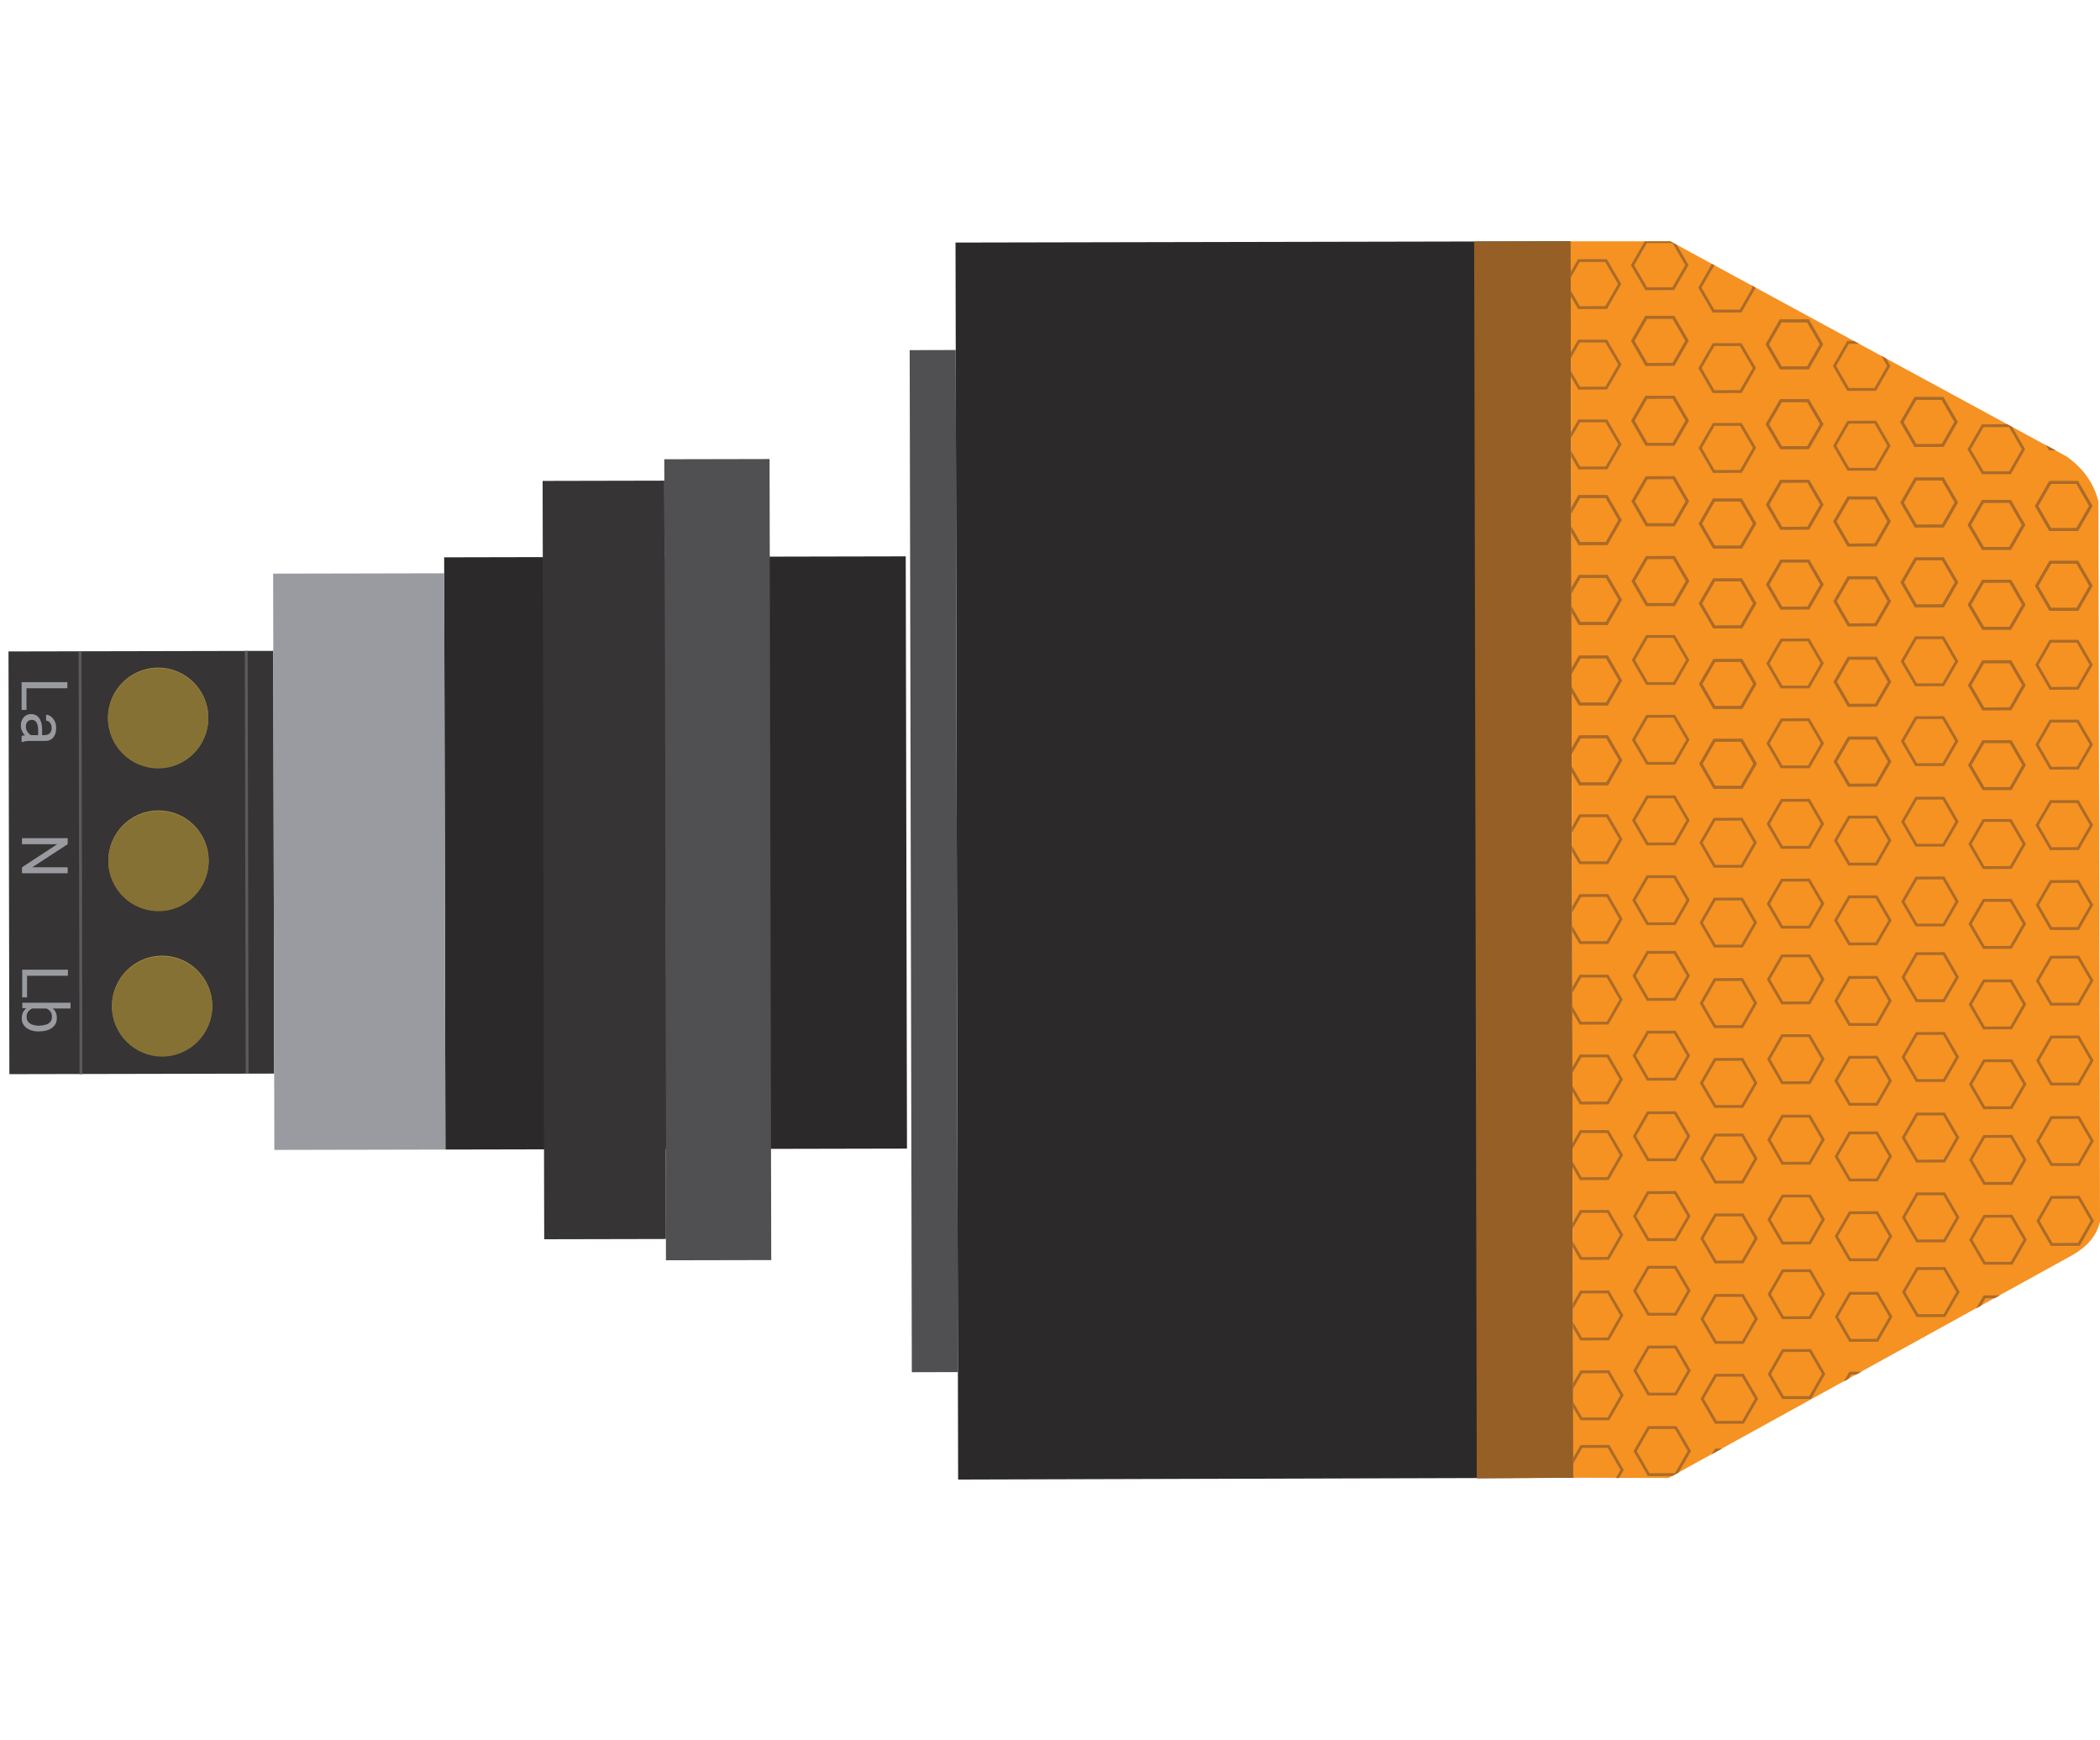 <?xml version="1.0" encoding="UTF-8"?>
<svg id="Layer_2" data-name="Layer 2" xmlns="http://www.w3.org/2000/svg" width="185.49" height="153.66" xmlns:xlink="http://www.w3.org/1999/xlink" viewBox="0 0 185.49 153.66">
  <defs>
    <clipPath id="clippath">
      <path d="M138.73,21.31l.23,109.2,8.42.03,35.6-19.64c1.25-.69,2.2-1.62,2.51-3l-.14-63.63c-.37-1.44-1.18-2.79-2.81-3.96l-35-19h-8.81Z" style="fill: none; stroke-width: 0px;"/>
    </clipPath>
  </defs>
  <g id="Layer_1-2" data-name="Layer 1">
    <g>
      <rect x=".79" y="57.5" width="23.39" height="37.33" transform="translate(-.16 .03) rotate(-.12)" style="fill: #363435; stroke-width: 0px;"/>
      <polyline points="138.72 21.31 84.4 21.42 84.63 130.66 138.95 130.5" style="fill: #2b2929; stroke-width: 0px;"/>
      <polyline points="84.42 30.91 80.35 30.92 80.54 121.18 84.61 121.17" style="fill: #505052; stroke-width: 0px;"/>
      <polygon points="130.44 130.56 130.21 21.33 138.73 21.31 138.96 130.5 130.44 130.56" style="fill: #955f25; stroke-width: 0px;"/>
      <g style="clip-path: url(#clippath);">
        <path d="M138.72,21.31l8.81-.02,35,19c1.63,1.18,2.45,2.52,2.82,3.96l.14,63.62c-.32,1.38-1.26,2.31-2.51,3.01l-35.6,19.64-8.43-.02-.23-109.2Z" style="fill: #f59222; stroke-width: 0px;"/>
        <polygon points="147.81 28.02 145.41 28.02 144.22 30.1 145.42 32.18 147.82 32.17 149.01 30.09 147.81 28.02" style="fill: none; stroke: #ab6b29; stroke-miterlimit: 10; stroke-width: .25px;"/>
        <polygon points="147.82 35.07 145.42 35.08 144.23 37.15 145.43 39.23 147.83 39.23 149.03 37.14 147.82 35.07" style="fill: none; stroke: #ab6b29; stroke-miterlimit: 10; stroke-width: .25px;"/>
        <polygon points="147.84 42.18 145.44 42.19 144.25 44.26 145.45 46.34 147.85 46.34 149.04 44.26 147.84 42.18" style="fill: none; stroke: #ab6b29; stroke-miterlimit: 10; stroke-width: .25px;"/>
        <polygon points="147.85 49.23 145.46 49.24 144.26 51.32 145.46 53.39 147.86 53.39 149.06 51.3 147.85 49.23" style="fill: none; stroke: #ab6b29; stroke-miterlimit: 10; stroke-width: .25px;"/>
        <polygon points="147.81 28.02 145.41 28.02 144.22 30.1 145.42 32.18 147.82 32.17 149.01 30.09 147.81 28.02" style="fill: none; stroke: #ab6b29; stroke-miterlimit: 10; stroke-width: .25px;"/>
        <polygon points="147.82 35.07 145.42 35.08 144.23 37.15 145.43 39.23 147.83 39.23 149.03 37.14 147.82 35.07" style="fill: none; stroke: #ab6b29; stroke-miterlimit: 10; stroke-width: .25px;"/>
        <polygon points="147.84 42.18 145.44 42.19 144.25 44.26 145.45 46.34 147.85 46.34 149.04 44.26 147.84 42.18" style="fill: none; stroke: #ab6b29; stroke-miterlimit: 10; stroke-width: .25px;"/>
        <polygon points="147.85 49.23 145.46 49.24 144.26 51.32 145.46 53.39 147.86 53.39 149.06 51.3 147.85 49.23" style="fill: none; stroke: #ab6b29; stroke-miterlimit: 10; stroke-width: .25px;"/>
        <polygon points="147.87 56.21 145.47 56.21 144.28 58.29 145.48 60.36 147.88 60.36 149.07 58.28 147.87 56.21" style="fill: none; stroke: #ab6b29; stroke-miterlimit: 10; stroke-width: .25px;"/>
        <polygon points="147.88 63.25 145.48 63.26 144.29 65.34 145.5 67.41 147.89 67.41 149.09 65.33 147.88 63.25" style="fill: none; stroke: #ab6b29; stroke-miterlimit: 10; stroke-width: .25px;"/>
        <polygon points="147.9 70.37 145.5 70.37 144.3 72.45 145.51 74.53 147.91 74.52 149.1 72.44 147.9 70.37" style="fill: none; stroke: #ab6b29; stroke-miterlimit: 10; stroke-width: .25px;"/>
        <polygon points="147.91 77.42 145.52 77.42 144.32 79.5 145.52 81.58 147.92 81.57 149.11 79.49 147.91 77.42" style="fill: none; stroke: #ab6b29; stroke-miterlimit: 10; stroke-width: .25px;"/>
        <polygon points="147.93 84.1 145.53 84.1 144.34 86.18 145.54 88.26 147.93 88.25 149.13 86.17 147.93 84.1" style="fill: none; stroke: #ab6b29; stroke-miterlimit: 10; stroke-width: .25px;"/>
        <polygon points="147.94 91.15 145.55 91.15 144.35 93.23 145.55 95.31 147.95 95.3 149.14 93.22 147.94 91.15" style="fill: none; stroke: #ab6b29; stroke-miterlimit: 10; stroke-width: .25px;"/>
        <polygon points="147.96 98.26 145.56 98.27 144.37 100.34 145.57 102.42 147.97 102.42 149.16 100.33 147.96 98.26" style="fill: none; stroke: #ab6b29; stroke-miterlimit: 10; stroke-width: .25px;"/>
        <polygon points="147.97 105.31 145.57 105.32 144.38 107.4 145.58 109.47 147.98 109.47 149.18 107.39 147.97 105.31" style="fill: none; stroke: #ab6b29; stroke-miterlimit: 10; stroke-width: .25px;"/>
        <polygon points="147.98 111.91 145.59 111.91 144.39 113.99 145.6 116.06 148 116.06 149.19 113.98 147.98 111.91" style="fill: none; stroke: #ab6b29; stroke-miterlimit: 10; stroke-width: .25px;"/>
        <polygon points="148 118.95 145.6 118.96 144.41 121.04 145.61 123.11 148.01 123.11 149.2 121.03 148 118.95" style="fill: none; stroke: #ab6b29; stroke-miterlimit: 10; stroke-width: .25px;"/>
        <polygon points="148.02 126.07 145.62 126.07 144.43 128.15 145.63 130.23 148.02 130.22 149.22 128.14 148.02 126.07" style="fill: none; stroke: #ab6b29; stroke-miterlimit: 10; stroke-width: .25px;"/>
        <polygon points="148.03 133.12 145.63 133.12 144.44 135.2 145.64 137.28 148.04 137.27 149.23 135.19 148.03 133.12" style="fill: none; stroke: #ab6b29; stroke-miterlimit: 10; stroke-width: .25px;"/>
        <polygon points="147.75 .13 145.35 .13 144.16 2.21 145.36 4.29 147.76 4.28 148.95 2.2 147.75 .13" style="fill: none; stroke: #ab6b29; stroke-miterlimit: 10; stroke-width: .25px;"/>
        <polygon points="147.76 7.18 145.37 7.18 144.17 9.26 145.37 11.34 147.77 11.33 148.97 9.25 147.76 7.18" style="fill: none; stroke: #ab6b29; stroke-miterlimit: 10; stroke-width: .25px;"/>
        <polygon points="147.78 14.29 145.38 14.29 144.19 16.37 145.39 18.45 147.79 18.44 148.98 16.36 147.78 14.29" style="fill: none; stroke: #ab6b29; stroke-miterlimit: 10; stroke-width: .25px;"/>
        <polygon points="147.8 21.34 145.4 21.34 144.2 23.42 145.41 25.5 147.8 25.49 149 23.41 147.8 21.34" style="fill: none; stroke: #ab6b29; stroke-miterlimit: 10; stroke-width: .25px;"/>
        <polygon points="141.9 43.85 139.5 43.85 138.31 45.93 139.51 48.01 141.91 48 143.1 45.92 141.9 43.85" style="fill: none; stroke: #ab6b29; stroke-miterlimit: 10; stroke-width: .25px;"/>
        <polygon points="141.92 50.9 139.52 50.91 138.33 52.98 139.53 55.06 141.92 55.06 143.12 52.97 141.92 50.9" style="fill: none; stroke: #ab6b29; stroke-miterlimit: 10; stroke-width: .25px;"/>
        <polygon points="141.93 58.01 139.54 58.02 138.34 60.1 139.54 62.17 141.94 62.17 143.13 60.09 141.93 58.01" style="fill: none; stroke: #ab6b29; stroke-miterlimit: 10; stroke-width: .25px;"/>
        <polygon points="141.95 65.06 139.55 65.07 138.36 67.14 139.56 69.22 141.96 69.22 143.15 67.13 141.95 65.06" style="fill: none; stroke: #ab6b29; stroke-miterlimit: 10; stroke-width: .25px;"/>
        <polygon points="141.9 43.85 139.5 43.85 138.31 45.93 139.51 48.01 141.91 48 143.1 45.92 141.9 43.85" style="fill: none; stroke: #ab6b29; stroke-miterlimit: 10; stroke-width: .25px;"/>
        <polygon points="141.92 50.9 139.52 50.91 138.33 52.98 139.53 55.06 141.92 55.06 143.12 52.97 141.92 50.9" style="fill: none; stroke: #ab6b29; stroke-miterlimit: 10; stroke-width: .25px;"/>
        <polygon points="141.93 58.01 139.54 58.02 138.34 60.1 139.54 62.17 141.94 62.17 143.13 60.09 141.93 58.01" style="fill: none; stroke: #ab6b29; stroke-miterlimit: 10; stroke-width: .25px;"/>
        <polygon points="141.95 65.06 139.55 65.07 138.36 67.14 139.56 69.22 141.96 69.22 143.15 67.13 141.95 65.06" style="fill: none; stroke: #ab6b29; stroke-miterlimit: 10; stroke-width: .25px;"/>
        <polygon points="141.96 72.04 139.56 72.04 138.37 74.12 139.57 76.19 141.97 76.19 143.17 74.11 141.96 72.04" style="fill: none; stroke: #ab6b29; stroke-miterlimit: 10; stroke-width: .25px;"/>
        <polygon points="141.98 79.08 139.58 79.09 138.38 81.17 139.59 83.24 141.98 83.24 143.18 81.16 141.98 79.08" style="fill: none; stroke: #ab6b29; stroke-miterlimit: 10; stroke-width: .25px;"/>
        <polygon points="141.99 86.2 139.6 86.2 138.4 88.28 139.6 90.36 142 90.35 143.19 88.27 141.99 86.2" style="fill: none; stroke: #ab6b29; stroke-miterlimit: 10; stroke-width: .25px;"/>
        <polygon points="142.01 93.25 139.61 93.25 138.42 95.33 139.62 97.41 142.01 97.4 143.21 95.32 142.01 93.25" style="fill: none; stroke: #ab6b29; stroke-miterlimit: 10; stroke-width: .25px;"/>
        <polygon points="142.02 99.93 139.62 99.93 138.43 102.01 139.63 104.09 142.03 104.08 143.22 102 142.02 99.93" style="fill: none; stroke: #ab6b29; stroke-miterlimit: 10; stroke-width: .25px;"/>
        <polygon points="142.03 106.98 139.64 106.98 138.44 109.06 139.65 111.14 142.05 111.13 143.24 109.05 142.03 106.98" style="fill: none; stroke: #ab6b29; stroke-miterlimit: 10; stroke-width: .25px;"/>
        <polygon points="142.05 114.09 139.65 114.1 138.46 116.17 139.66 118.25 142.06 118.24 143.25 116.16 142.05 114.09" style="fill: none; stroke: #ab6b29; stroke-miterlimit: 10; stroke-width: .25px;"/>
        <polygon points="142.07 121.14 139.67 121.15 138.47 123.23 139.68 125.3 142.07 125.3 143.27 123.21 142.07 121.14" style="fill: none; stroke: #ab6b29; stroke-miterlimit: 10; stroke-width: .25px;"/>
        <polygon points="142.08 127.73 139.68 127.74 138.49 129.82 139.69 131.89 142.09 131.89 143.28 129.81 142.08 127.73" style="fill: none; stroke: #ab6b29; stroke-miterlimit: 10; stroke-width: .25px;"/>
        <polygon points="142.1 134.78 139.7 134.79 138.5 136.87 139.71 138.94 142.1 138.94 143.3 136.86 142.1 134.78" style="fill: none; stroke: #ab6b29; stroke-miterlimit: 10; stroke-width: .25px;"/>
        <polygon points="142.11 141.9 139.71 141.9 138.52 143.98 139.72 146.06 142.12 146.05 143.31 143.97 142.11 141.9" style="fill: none; stroke: #ab6b29; stroke-miterlimit: 10; stroke-width: .25px;"/>
        <polygon points="142.12 148.95 139.73 148.95 138.53 151.03 139.73 153.11 142.13 153.1 143.33 151.02 142.12 148.95" style="fill: none; stroke: #ab6b29; stroke-miterlimit: 10; stroke-width: .25px;"/>
        <polygon points="141.84 15.95 139.45 15.96 138.25 18.04 139.45 20.11 141.85 20.11 143.05 18.03 141.84 15.95" style="fill: none; stroke: #ab6b29; stroke-miterlimit: 10; stroke-width: .25px;"/>
        <polygon points="141.86 23.01 139.46 23.01 138.27 25.09 139.47 27.17 141.87 27.16 143.06 25.08 141.86 23.01" style="fill: none; stroke: #ab6b29; stroke-miterlimit: 10; stroke-width: .25px;"/>
        <polygon points="141.87 30.12 139.47 30.12 138.28 32.2 139.49 34.28 141.88 34.27 143.08 32.19 141.87 30.12" style="fill: none; stroke: #ab6b29; stroke-miterlimit: 10; stroke-width: .25px;"/>
        <polygon points="141.89 37.17 139.49 37.17 138.3 39.25 139.5 41.33 141.9 41.32 143.09 39.24 141.89 37.17" style="fill: none; stroke: #ab6b29; stroke-miterlimit: 10; stroke-width: .25px;"/>
        <polygon points="159.69 28.33 157.29 28.33 156.1 30.41 157.3 32.49 159.7 32.48 160.89 30.4 159.69 28.33" style="fill: none; stroke: #ab6b29; stroke-miterlimit: 10; stroke-width: .25px;"/>
        <polygon points="159.7 35.38 157.31 35.38 156.11 37.46 157.32 39.54 159.71 39.53 160.91 37.45 159.7 35.38" style="fill: none; stroke: #ab6b29; stroke-miterlimit: 10; stroke-width: .25px;"/>
        <polygon points="159.72 42.49 157.32 42.5 156.13 44.57 157.33 46.65 159.73 46.64 160.92 44.56 159.72 42.49" style="fill: none; stroke: #ab6b29; stroke-miterlimit: 10; stroke-width: .25px;"/>
        <polygon points="159.73 49.54 157.34 49.54 156.14 51.62 157.34 53.7 159.74 53.69 160.93 51.61 159.73 49.54" style="fill: none; stroke: #ab6b29; stroke-miterlimit: 10; stroke-width: .25px;"/>
        <polygon points="159.69 28.33 157.29 28.33 156.1 30.41 157.3 32.49 159.7 32.48 160.89 30.4 159.69 28.33" style="fill: none; stroke: #ab6b29; stroke-miterlimit: 10; stroke-width: .25px;"/>
        <polygon points="159.7 35.38 157.31 35.38 156.11 37.46 157.32 39.54 159.71 39.53 160.91 37.45 159.7 35.38" style="fill: none; stroke: #ab6b29; stroke-miterlimit: 10; stroke-width: .25px;"/>
        <polygon points="159.72 42.49 157.32 42.5 156.13 44.57 157.33 46.65 159.73 46.64 160.92 44.56 159.72 42.49" style="fill: none; stroke: #ab6b29; stroke-miterlimit: 10; stroke-width: .25px;"/>
        <polygon points="159.73 49.54 157.34 49.54 156.14 51.62 157.34 53.7 159.74 53.69 160.93 51.61 159.73 49.54" style="fill: none; stroke: #ab6b29; stroke-miterlimit: 10; stroke-width: .25px;"/>
        <polygon points="159.75 56.51 157.35 56.52 156.16 58.59 157.36 60.67 159.75 60.67 160.95 58.58 159.75 56.51" style="fill: none; stroke: #ab6b29; stroke-miterlimit: 10; stroke-width: .25px;"/>
        <polygon points="159.76 63.56 157.37 63.57 156.17 65.65 157.37 67.72 159.77 67.72 160.97 65.64 159.76 63.56" style="fill: none; stroke: #ab6b29; stroke-miterlimit: 10; stroke-width: .25px;"/>
        <polygon points="159.78 70.67 157.38 70.68 156.19 72.76 157.39 74.83 159.79 74.83 160.98 72.75 159.78 70.67" style="fill: none; stroke: #ab6b29; stroke-miterlimit: 10; stroke-width: .25px;"/>
        <polygon points="159.79 77.72 157.39 77.73 156.2 79.81 157.4 81.88 159.8 81.88 161 79.8 159.79 77.72" style="fill: none; stroke: #ab6b29; stroke-miterlimit: 10; stroke-width: .25px;"/>
        <polygon points="159.81 84.41 157.41 84.41 156.21 86.49 157.42 88.57 159.82 88.56 161.01 86.48 159.81 84.41" style="fill: none; stroke: #ab6b29; stroke-miterlimit: 10; stroke-width: .25px;"/>
        <polygon points="159.82 91.46 157.42 91.46 156.23 93.54 157.43 95.62 159.83 95.61 161.02 93.53 159.82 91.46" style="fill: none; stroke: #ab6b29; stroke-miterlimit: 10; stroke-width: .25px;"/>
        <polygon points="159.84 98.57 157.44 98.57 156.25 100.65 157.45 102.73 159.84 102.72 161.04 100.64 159.84 98.57" style="fill: none; stroke: #ab6b29; stroke-miterlimit: 10; stroke-width: .25px;"/>
        <polygon points="159.85 105.62 157.46 105.62 156.26 107.7 157.46 109.78 159.86 109.77 161.05 107.69 159.85 105.62" style="fill: none; stroke: #ab6b29; stroke-miterlimit: 10; stroke-width: .25px;"/>
        <polygon points="159.87 112.21 157.47 112.22 156.28 114.29 157.48 116.37 159.87 116.36 161.07 114.28 159.87 112.21" style="fill: none; stroke: #ab6b29; stroke-miterlimit: 10; stroke-width: .25px;"/>
        <polygon points="159.88 119.26 157.48 119.27 156.29 121.35 157.49 123.42 159.89 123.42 161.08 121.33 159.88 119.26" style="fill: none; stroke: #ab6b29; stroke-miterlimit: 10; stroke-width: .25px;"/>
        <polygon points="159.89 126.37 157.5 126.38 156.3 128.46 157.51 130.53 159.9 130.53 161.1 128.45 159.89 126.37" style="fill: none; stroke: #ab6b29; stroke-miterlimit: 10; stroke-width: .25px;"/>
        <polygon points="159.91 133.42 157.51 133.43 156.32 135.51 157.52 137.58 159.92 137.58 161.11 135.5 159.91 133.42" style="fill: none; stroke: #ab6b29; stroke-miterlimit: 10; stroke-width: .25px;"/>
        <polygon points="159.63 .43 157.23 .44 156.04 2.52 157.24 4.59 159.64 4.59 160.83 2.51 159.63 .43" style="fill: none; stroke: #ab6b29; stroke-miterlimit: 10; stroke-width: .25px;"/>
        <polygon points="159.64 7.48 157.25 7.49 156.05 9.57 157.26 11.64 159.65 11.64 160.85 9.56 159.64 7.48" style="fill: none; stroke: #ab6b29; stroke-miterlimit: 10; stroke-width: .25px;"/>
        <polygon points="159.66 14.6 157.26 14.6 156.07 16.68 157.27 18.76 159.67 18.75 160.86 16.67 159.66 14.6" style="fill: none; stroke: #ab6b29; stroke-miterlimit: 10; stroke-width: .25px;"/>
        <polygon points="159.67 21.65 157.28 21.65 156.08 23.73 157.28 25.81 159.68 25.8 160.88 23.72 159.67 21.65" style="fill: none; stroke: #ab6b29; stroke-miterlimit: 10; stroke-width: .25px;"/>
        <polygon points="153.78 44.16 151.38 44.16 150.19 46.24 151.4 48.32 153.79 48.31 154.99 46.23 153.78 44.16" style="fill: none; stroke: #ab6b29; stroke-miterlimit: 10; stroke-width: .25px;"/>
        <polygon points="153.8 51.21 151.4 51.21 150.2 53.29 151.41 55.37 153.81 55.36 155 53.28 153.8 51.21" style="fill: none; stroke: #ab6b29; stroke-miterlimit: 10; stroke-width: .25px;"/>
        <polygon points="153.81 58.32 151.42 58.33 150.22 60.4 151.42 62.48 153.82 62.47 155.01 60.39 153.81 58.32" style="fill: none; stroke: #ab6b29; stroke-miterlimit: 10; stroke-width: .25px;"/>
        <polygon points="153.83 65.37 151.43 65.38 150.24 67.45 151.44 69.53 153.83 69.53 155.03 67.44 153.83 65.37" style="fill: none; stroke: #ab6b29; stroke-miterlimit: 10; stroke-width: .25px;"/>
        <polygon points="153.78 44.16 151.38 44.16 150.19 46.24 151.4 48.32 153.79 48.31 154.99 46.23 153.78 44.16" style="fill: none; stroke: #ab6b29; stroke-miterlimit: 10; stroke-width: .25px;"/>
        <polygon points="153.8 51.21 151.4 51.21 150.2 53.29 151.41 55.37 153.81 55.36 155 53.28 153.8 51.21" style="fill: none; stroke: #ab6b29; stroke-miterlimit: 10; stroke-width: .25px;"/>
        <polygon points="153.81 58.32 151.42 58.33 150.22 60.4 151.42 62.48 153.82 62.47 155.01 60.39 153.81 58.32" style="fill: none; stroke: #ab6b29; stroke-miterlimit: 10; stroke-width: .25px;"/>
        <polygon points="153.83 65.37 151.43 65.38 150.24 67.45 151.44 69.53 153.83 69.53 155.03 67.44 153.83 65.37" style="fill: none; stroke: #ab6b29; stroke-miterlimit: 10; stroke-width: .25px;"/>
        <polygon points="153.84 72.34 151.44 72.35 150.25 74.42 151.45 76.5 153.85 76.5 155.04 74.41 153.84 72.34" style="fill: none; stroke: #ab6b29; stroke-miterlimit: 10; stroke-width: .25px;"/>
        <polygon points="153.86 79.39 151.46 79.4 150.27 81.48 151.47 83.55 153.87 83.55 155.06 81.47 153.86 79.39" style="fill: none; stroke: #ab6b29; stroke-miterlimit: 10; stroke-width: .25px;"/>
        <polygon points="153.87 86.5 151.47 86.51 150.28 88.59 151.48 90.66 153.88 90.66 155.07 88.58 153.87 86.5" style="fill: none; stroke: #ab6b29; stroke-miterlimit: 10; stroke-width: .25px;"/>
        <polygon points="153.89 93.55 151.49 93.56 150.29 95.64 151.5 97.71 153.89 97.71 155.09 95.63 153.89 93.55" style="fill: none; stroke: #ab6b29; stroke-miterlimit: 10; stroke-width: .25px;"/>
        <polygon points="153.9 100.23 151.5 100.24 150.31 102.32 151.51 104.39 153.91 104.39 155.1 102.31 153.9 100.23" style="fill: none; stroke: #ab6b29; stroke-miterlimit: 10; stroke-width: .25px;"/>
        <polygon points="153.92 107.29 151.52 107.29 150.33 109.37 151.53 111.45 153.92 111.44 155.12 109.36 153.92 107.29" style="fill: none; stroke: #ab6b29; stroke-miterlimit: 10; stroke-width: .25px;"/>
        <polygon points="153.93 114.4 151.53 114.4 150.34 116.48 151.54 118.55 153.94 118.55 155.13 116.47 153.93 114.4" style="fill: none; stroke: #ab6b29; stroke-miterlimit: 10; stroke-width: .25px;"/>
        <polygon points="153.94 121.45 151.55 121.45 150.35 123.53 151.56 125.61 153.96 125.6 155.15 123.52 153.94 121.45" style="fill: none; stroke: #ab6b29; stroke-miterlimit: 10; stroke-width: .25px;"/>
        <polygon points="153.96 128.04 151.56 128.05 150.37 130.12 151.57 132.2 153.97 132.19 155.16 130.11 153.96 128.04" style="fill: none; stroke: #ab6b29; stroke-miterlimit: 10; stroke-width: .25px;"/>
        <polygon points="153.97 135.09 151.58 135.1 150.38 137.18 151.58 139.25 153.98 139.25 155.18 137.16 153.97 135.09" style="fill: none; stroke: #ab6b29; stroke-miterlimit: 10; stroke-width: .25px;"/>
        <polygon points="153.99 142.2 151.59 142.21 150.4 144.29 151.6 146.36 154 146.36 155.19 144.28 153.99 142.2" style="fill: none; stroke: #ab6b29; stroke-miterlimit: 10; stroke-width: .25px;"/>
        <polygon points="154.01 149.25 151.61 149.26 150.41 151.34 151.62 153.41 154.01 153.41 155.21 151.33 154.01 149.25" style="fill: none; stroke: #ab6b29; stroke-miterlimit: 10; stroke-width: .25px;"/>
        <polygon points="153.72 16.26 151.33 16.27 150.13 18.35 151.33 20.42 153.73 20.42 154.92 18.34 153.72 16.26" style="fill: none; stroke: #ab6b29; stroke-miterlimit: 10; stroke-width: .25px;"/>
        <polygon points="153.74 23.31 151.34 23.32 150.15 25.4 151.35 27.47 153.75 27.47 154.94 25.39 153.74 23.31" style="fill: none; stroke: #ab6b29; stroke-miterlimit: 10; stroke-width: .25px;"/>
        <polygon points="153.75 30.43 151.36 30.43 150.16 32.51 151.36 34.59 153.76 34.58 154.96 32.5 153.75 30.43" style="fill: none; stroke: #ab6b29; stroke-miterlimit: 10; stroke-width: .25px;"/>
        <polygon points="153.77 37.48 151.37 37.48 150.18 39.56 151.38 41.64 153.78 41.63 154.97 39.55 153.77 37.48" style="fill: none; stroke: #ab6b29; stroke-miterlimit: 10; stroke-width: .25px;"/>
        <polygon points="171.57 28.14 169.17 28.14 167.97 30.22 169.18 32.3 171.58 32.29 172.77 30.21 171.57 28.14" style="fill: none; stroke: #ab6b29; stroke-miterlimit: 10; stroke-width: .25px;"/>
        <polygon points="171.58 35.19 169.19 35.19 167.99 37.27 169.19 39.35 171.59 39.34 172.78 37.26 171.58 35.19" style="fill: none; stroke: #ab6b29; stroke-miterlimit: 10; stroke-width: .25px;"/>
        <polygon points="171.6 42.3 169.2 42.3 168.01 44.38 169.21 46.46 171.61 46.45 172.8 44.37 171.6 42.3" style="fill: none; stroke: #ab6b29; stroke-miterlimit: 10; stroke-width: .25px;"/>
        <polygon points="171.61 49.35 169.21 49.35 168.02 51.43 169.22 53.51 171.62 53.5 172.82 51.42 171.61 49.35" style="fill: none; stroke: #ab6b29; stroke-miterlimit: 10; stroke-width: .25px;"/>
        <polygon points="171.57 28.14 169.17 28.14 167.97 30.22 169.18 32.3 171.58 32.29 172.77 30.21 171.57 28.14" style="fill: none; stroke: #ab6b29; stroke-miterlimit: 10; stroke-width: .25px;"/>
        <polygon points="171.58 35.19 169.19 35.19 167.99 37.27 169.19 39.35 171.59 39.34 172.78 37.26 171.58 35.19" style="fill: none; stroke: #ab6b29; stroke-miterlimit: 10; stroke-width: .25px;"/>
        <polygon points="171.6 42.3 169.2 42.3 168.01 44.38 169.21 46.46 171.61 46.45 172.8 44.37 171.6 42.3" style="fill: none; stroke: #ab6b29; stroke-miterlimit: 10; stroke-width: .25px;"/>
        <polygon points="171.61 49.35 169.21 49.35 168.02 51.43 169.22 53.51 171.62 53.5 172.82 51.42 171.61 49.35" style="fill: none; stroke: #ab6b29; stroke-miterlimit: 10; stroke-width: .25px;"/>
        <polygon points="171.63 56.32 169.23 56.32 168.03 58.4 169.24 60.48 171.64 60.47 172.83 58.4 171.63 56.32" style="fill: none; stroke: #ab6b29; stroke-miterlimit: 10; stroke-width: .25px;"/>
        <polygon points="171.64 63.37 169.24 63.38 168.05 65.45 169.25 67.53 171.65 67.52 172.84 65.44 171.64 63.37" style="fill: none; stroke: #ab6b29; stroke-miterlimit: 10; stroke-width: .25px;"/>
        <polygon points="171.66 70.48 169.26 70.49 168.07 72.57 169.27 74.64 171.66 74.64 172.86 72.56 171.66 70.48" style="fill: none; stroke: #ab6b29; stroke-miterlimit: 10; stroke-width: .25px;"/>
        <polygon points="171.67 77.53 169.28 77.54 168.08 79.62 169.28 81.69 171.68 81.69 172.87 79.61 171.67 77.53" style="fill: none; stroke: #ab6b29; stroke-miterlimit: 10; stroke-width: .25px;"/>
        <polygon points="171.69 84.21 169.29 84.22 168.1 86.3 169.3 88.37 171.69 88.37 172.89 86.29 171.69 84.21" style="fill: none; stroke: #ab6b29; stroke-miterlimit: 10; stroke-width: .25px;"/>
        <polygon points="171.7 91.26 169.3 91.27 168.11 93.35 169.31 95.42 171.71 95.42 172.9 93.34 171.7 91.26" style="fill: none; stroke: #ab6b29; stroke-miterlimit: 10; stroke-width: .25px;"/>
        <polygon points="171.71 98.38 169.32 98.38 168.12 100.46 169.33 102.54 171.73 102.53 172.92 100.45 171.71 98.38" style="fill: none; stroke: #ab6b29; stroke-miterlimit: 10; stroke-width: .25px;"/>
        <polygon points="171.73 105.43 169.33 105.43 168.14 107.51 169.34 109.59 171.74 109.58 172.93 107.5 171.73 105.43" style="fill: none; stroke: #ab6b29; stroke-miterlimit: 10; stroke-width: .25px;"/>
        <polygon points="171.74 112.02 169.35 112.03 168.15 114.1 169.36 116.18 171.75 116.18 172.95 114.09 171.74 112.02" style="fill: none; stroke: #ab6b29; stroke-miterlimit: 10; stroke-width: .25px;"/>
        <polygon points="171.76 119.07 169.36 119.07 168.17 121.15 169.37 123.23 171.77 123.22 172.96 121.14 171.76 119.07" style="fill: none; stroke: #ab6b29; stroke-miterlimit: 10; stroke-width: .25px;"/>
        <polygon points="171.77 126.18 169.38 126.19 168.18 128.27 169.39 130.34 171.78 130.34 172.98 128.25 171.77 126.18" style="fill: none; stroke: #ab6b29; stroke-miterlimit: 10; stroke-width: .25px;"/>
        <polygon points="171.79 133.23 169.39 133.24 168.2 135.32 169.4 137.39 171.8 137.39 172.99 135.31 171.79 133.23" style="fill: none; stroke: #ab6b29; stroke-miterlimit: 10; stroke-width: .25px;"/>
        <polygon points="171.51 .24 169.11 .25 167.92 2.33 169.12 4.4 171.52 4.4 172.71 2.31 171.51 .24" style="fill: none; stroke: #ab6b29; stroke-miterlimit: 10; stroke-width: .25px;"/>
        <polygon points="171.52 7.29 169.13 7.3 167.93 9.38 169.13 11.45 171.53 11.45 172.73 9.37 171.52 7.29" style="fill: none; stroke: #ab6b29; stroke-miterlimit: 10; stroke-width: .25px;"/>
        <polygon points="171.54 14.4 169.14 14.41 167.95 16.49 169.15 18.56 171.55 18.56 172.74 16.48 171.54 14.4" style="fill: none; stroke: #ab6b29; stroke-miterlimit: 10; stroke-width: .25px;"/>
        <polygon points="171.55 21.45 169.15 21.46 167.96 23.54 169.17 25.62 171.56 25.61 172.76 23.53 171.55 21.45" style="fill: none; stroke: #ab6b29; stroke-miterlimit: 10; stroke-width: .25px;"/>
        <polygon points="165.66 43.97 163.27 43.97 162.07 46.05 163.27 48.13 165.67 48.12 166.86 46.04 165.66 43.97" style="fill: none; stroke: #ab6b29; stroke-miterlimit: 10; stroke-width: .25px;"/>
        <polygon points="165.68 51.02 163.28 51.02 162.09 53.1 163.29 55.18 165.68 55.17 166.88 53.09 165.68 51.02" style="fill: none; stroke: #ab6b29; stroke-miterlimit: 10; stroke-width: .25px;"/>
        <polygon points="165.69 58.13 163.29 58.13 162.1 60.21 163.3 62.29 165.7 62.28 166.9 60.2 165.69 58.13" style="fill: none; stroke: #ab6b29; stroke-miterlimit: 10; stroke-width: .25px;"/>
        <polygon points="165.7 65.18 163.31 65.18 162.11 67.26 163.32 69.34 165.72 69.33 166.91 67.25 165.7 65.18" style="fill: none; stroke: #ab6b29; stroke-miterlimit: 10; stroke-width: .25px;"/>
        <polygon points="165.66 43.97 163.27 43.97 162.07 46.05 163.27 48.13 165.67 48.12 166.86 46.04 165.66 43.97" style="fill: none; stroke: #ab6b29; stroke-miterlimit: 10; stroke-width: .25px;"/>
        <polygon points="165.68 51.02 163.28 51.02 162.09 53.1 163.29 55.18 165.68 55.17 166.88 53.09 165.68 51.02" style="fill: none; stroke: #ab6b29; stroke-miterlimit: 10; stroke-width: .25px;"/>
        <polygon points="165.69 58.13 163.29 58.13 162.1 60.21 163.3 62.29 165.7 62.28 166.9 60.2 165.69 58.13" style="fill: none; stroke: #ab6b29; stroke-miterlimit: 10; stroke-width: .25px;"/>
        <polygon points="165.7 65.18 163.31 65.18 162.11 67.26 163.32 69.34 165.72 69.33 166.91 67.25 165.7 65.18" style="fill: none; stroke: #ab6b29; stroke-miterlimit: 10; stroke-width: .25px;"/>
        <polygon points="165.72 72.15 163.32 72.16 162.13 74.23 163.33 76.31 165.73 76.31 166.92 74.22 165.72 72.15" style="fill: none; stroke: #ab6b29; stroke-miterlimit: 10; stroke-width: .25px;"/>
        <polygon points="165.74 79.2 163.34 79.2 162.14 81.28 163.35 83.36 165.74 83.35 166.94 81.27 165.74 79.2" style="fill: none; stroke: #ab6b29; stroke-miterlimit: 10; stroke-width: .25px;"/>
        <polygon points="165.75 86.31 163.35 86.32 162.16 88.4 163.36 90.47 165.76 90.47 166.95 88.38 165.75 86.31" style="fill: none; stroke: #ab6b29; stroke-miterlimit: 10; stroke-width: .25px;"/>
        <polygon points="165.76 93.36 163.37 93.37 162.17 95.45 163.38 97.52 165.78 97.52 166.97 95.44 165.76 93.36" style="fill: none; stroke: #ab6b29; stroke-miterlimit: 10; stroke-width: .25px;"/>
        <polygon points="165.78 100.04 163.38 100.05 162.19 102.13 163.39 104.2 165.79 104.2 166.98 102.12 165.78 100.04" style="fill: none; stroke: #ab6b29; stroke-miterlimit: 10; stroke-width: .25px;"/>
        <polygon points="165.79 107.09 163.4 107.1 162.2 109.18 163.4 111.25 165.8 111.25 167 109.17 165.79 107.09" style="fill: none; stroke: #ab6b29; stroke-miterlimit: 10; stroke-width: .25px;"/>
        <polygon points="165.81 114.21 163.41 114.21 162.22 116.29 163.42 118.37 165.82 118.36 167.01 116.28 165.81 114.21" style="fill: none; stroke: #ab6b29; stroke-miterlimit: 10; stroke-width: .25px;"/>
        <polygon points="165.83 121.26 163.43 121.26 162.23 123.34 163.44 125.42 165.83 125.41 167.03 123.33 165.83 121.26" style="fill: none; stroke: #ab6b29; stroke-miterlimit: 10; stroke-width: .25px;"/>
        <polygon points="165.84 127.85 163.44 127.86 162.25 129.93 163.45 132.01 165.85 132.01 167.04 129.92 165.84 127.85" style="fill: none; stroke: #ab6b29; stroke-miterlimit: 10; stroke-width: .25px;"/>
        <polygon points="165.85 134.9 163.45 134.9 162.26 136.98 163.47 139.06 165.86 139.05 167.06 136.97 165.85 134.9" style="fill: none; stroke: #ab6b29; stroke-miterlimit: 10; stroke-width: .25px;"/>
        <polygon points="165.87 142.01 163.47 142.02 162.28 144.09 163.48 146.17 165.88 146.17 167.07 144.08 165.87 142.01" style="fill: none; stroke: #ab6b29; stroke-miterlimit: 10; stroke-width: .25px;"/>
        <polygon points="165.88 149.06 163.49 149.07 162.29 151.15 163.49 153.22 165.89 153.22 167.09 151.14 165.88 149.06" style="fill: none; stroke: #ab6b29; stroke-miterlimit: 10; stroke-width: .25px;"/>
        <polygon points="165.6 16.07 163.2 16.08 162.01 18.15 163.21 20.23 165.61 20.23 166.81 18.14 165.6 16.07" style="fill: none; stroke: #ab6b29; stroke-miterlimit: 10; stroke-width: .25px;"/>
        <polygon points="165.62 23.12 163.22 23.13 162.02 25.21 163.23 27.28 165.63 27.28 166.82 25.19 165.62 23.12" style="fill: none; stroke: #ab6b29; stroke-miterlimit: 10; stroke-width: .25px;"/>
        <polygon points="165.63 30.23 163.23 30.24 162.04 32.32 163.24 34.39 165.64 34.39 166.83 32.31 165.63 30.23" style="fill: none; stroke: #ab6b29; stroke-miterlimit: 10; stroke-width: .25px;"/>
        <polygon points="165.65 37.28 163.25 37.29 162.06 39.37 163.26 41.44 165.65 41.44 166.85 39.36 165.65 37.28" style="fill: none; stroke: #ab6b29; stroke-miterlimit: 10; stroke-width: .25px;"/>
        <polygon points="183.45 28.44 181.05 28.45 179.86 30.53 181.06 32.6 183.46 32.6 184.65 30.52 183.45 28.44" style="fill: none; stroke: #ab6b29; stroke-miterlimit: 10; stroke-width: .25px;"/>
        <polygon points="183.46 35.49 181.06 35.5 179.87 37.58 181.07 39.65 183.47 39.65 184.66 37.56 183.46 35.49" style="fill: none; stroke: #ab6b29; stroke-miterlimit: 10; stroke-width: .25px;"/>
        <polygon points="183.48 42.61 181.08 42.61 179.89 44.69 181.09 46.77 183.48 46.76 184.68 44.68 183.48 42.61" style="fill: none; stroke: #ab6b29; stroke-miterlimit: 10; stroke-width: .25px;"/>
        <polygon points="183.49 49.66 181.1 49.66 179.9 51.74 181.1 53.81 183.5 53.81 184.69 51.73 183.49 49.66" style="fill: none; stroke: #ab6b29; stroke-miterlimit: 10; stroke-width: .25px;"/>
        <polygon points="183.45 28.44 181.05 28.45 179.86 30.53 181.06 32.6 183.46 32.6 184.65 30.52 183.45 28.44" style="fill: none; stroke: #ab6b29; stroke-miterlimit: 10; stroke-width: .25px;"/>
        <polygon points="183.46 35.49 181.06 35.5 179.87 37.58 181.07 39.65 183.47 39.65 184.66 37.56 183.46 35.49" style="fill: none; stroke: #ab6b29; stroke-miterlimit: 10; stroke-width: .25px;"/>
        <polygon points="183.48 42.61 181.08 42.61 179.89 44.69 181.09 46.77 183.48 46.76 184.68 44.68 183.48 42.61" style="fill: none; stroke: #ab6b29; stroke-miterlimit: 10; stroke-width: .25px;"/>
        <polygon points="183.49 49.66 181.1 49.66 179.9 51.74 181.1 53.81 183.5 53.81 184.69 51.73 183.49 49.66" style="fill: none; stroke: #ab6b29; stroke-miterlimit: 10; stroke-width: .25px;"/>
        <polygon points="183.51 56.63 181.11 56.63 179.92 58.71 181.12 60.79 183.52 60.78 184.71 58.7 183.51 56.63" style="fill: none; stroke: #ab6b29; stroke-miterlimit: 10; stroke-width: .25px;"/>
        <polygon points="183.52 63.68 181.12 63.68 179.93 65.76 181.13 67.84 183.53 67.83 184.73 65.75 183.52 63.68" style="fill: none; stroke: #ab6b29; stroke-miterlimit: 10; stroke-width: .25px;"/>
        <polygon points="183.53 70.79 181.14 70.79 179.94 72.87 181.15 74.95 183.55 74.94 184.74 72.86 183.53 70.79" style="fill: none; stroke: #ab6b29; stroke-miterlimit: 10; stroke-width: .25px;"/>
        <polygon points="183.55 77.84 181.15 77.85 179.96 79.92 181.16 82 183.56 82 184.75 79.91 183.55 77.84" style="fill: none; stroke: #ab6b29; stroke-miterlimit: 10; stroke-width: .25px;"/>
        <polygon points="183.57 84.52 181.17 84.53 179.97 86.61 181.18 88.68 183.57 88.68 184.77 86.59 183.57 84.52" style="fill: none; stroke: #ab6b29; stroke-miterlimit: 10; stroke-width: .25px;"/>
        <polygon points="183.58 91.57 181.19 91.58 179.99 93.66 181.19 95.73 183.59 95.73 184.78 93.65 183.58 91.57" style="fill: none; stroke: #ab6b29; stroke-miterlimit: 10; stroke-width: .25px;"/>
        <polygon points="183.6 98.68 181.2 98.69 180 100.77 181.21 102.84 183.6 102.84 184.8 100.76 183.6 98.68" style="fill: none; stroke: #ab6b29; stroke-miterlimit: 10; stroke-width: .25px;"/>
        <polygon points="183.61 105.73 181.21 105.74 180.02 107.82 181.22 109.9 183.62 109.89 184.81 107.81 183.61 105.73" style="fill: none; stroke: #ab6b29; stroke-miterlimit: 10; stroke-width: .25px;"/>
        <polygon points="183.62 112.33 181.23 112.33 180.03 114.41 181.23 116.49 183.63 116.48 184.83 114.4 183.62 112.33" style="fill: none; stroke: #ab6b29; stroke-miterlimit: 10; stroke-width: .25px;"/>
        <polygon points="183.64 119.38 181.24 119.38 180.05 121.46 181.25 123.54 183.65 123.53 184.84 121.45 183.64 119.38" style="fill: none; stroke: #ab6b29; stroke-miterlimit: 10; stroke-width: .25px;"/>
        <polygon points="183.66 126.49 181.26 126.49 180.06 128.57 181.27 130.65 183.66 130.64 184.86 128.56 183.66 126.49" style="fill: none; stroke: #ab6b29; stroke-miterlimit: 10; stroke-width: .25px;"/>
        <polygon points="183.67 133.54 181.27 133.55 180.08 135.62 181.28 137.7 183.68 137.69 184.87 135.61 183.67 133.54" style="fill: none; stroke: #ab6b29; stroke-miterlimit: 10; stroke-width: .25px;"/>
        <polygon points="183.39 .55 180.99 .55 179.8 2.63 181 4.71 183.4 4.7 184.59 2.62 183.39 .55" style="fill: none; stroke: #ab6b29; stroke-miterlimit: 10; stroke-width: .25px;"/>
        <polygon points="183.4 7.6 181.01 7.6 179.81 9.68 181.01 11.76 183.41 11.75 184.6 9.67 183.4 7.6" style="fill: none; stroke: #ab6b29; stroke-miterlimit: 10; stroke-width: .25px;"/>
        <polygon points="183.42 14.71 181.02 14.72 179.83 16.8 181.03 18.87 183.43 18.87 184.62 16.78 183.42 14.71" style="fill: none; stroke: #ab6b29; stroke-miterlimit: 10; stroke-width: .25px;"/>
        <polygon points="183.43 21.76 181.04 21.77 179.84 23.85 181.05 25.92 183.44 25.92 184.64 23.84 183.43 21.76" style="fill: none; stroke: #ab6b29; stroke-miterlimit: 10; stroke-width: .25px;"/>
        <polygon points="177.54 44.27 175.14 44.28 173.95 46.36 175.15 48.43 177.55 48.43 178.74 46.35 177.54 44.27" style="fill: none; stroke: #ab6b29; stroke-miterlimit: 10; stroke-width: .25px;"/>
        <polygon points="177.56 51.32 175.16 51.33 173.96 53.41 175.17 55.48 177.56 55.48 178.76 53.4 177.56 51.32" style="fill: none; stroke: #ab6b29; stroke-miterlimit: 10; stroke-width: .25px;"/>
        <polygon points="177.57 58.44 175.17 58.44 173.98 60.52 175.18 62.6 177.58 62.59 178.77 60.51 177.57 58.44" style="fill: none; stroke: #ab6b29; stroke-miterlimit: 10; stroke-width: .25px;"/>
        <polygon points="177.59 65.49 175.19 65.49 173.99 67.57 175.2 69.64 177.6 69.64 178.79 67.56 177.59 65.49" style="fill: none; stroke: #ab6b29; stroke-miterlimit: 10; stroke-width: .25px;"/>
        <polygon points="177.54 44.27 175.14 44.28 173.95 46.36 175.15 48.43 177.55 48.43 178.74 46.35 177.54 44.27" style="fill: none; stroke: #ab6b29; stroke-miterlimit: 10; stroke-width: .25px;"/>
        <polygon points="177.56 51.32 175.16 51.33 173.96 53.41 175.17 55.48 177.56 55.48 178.76 53.4 177.56 51.32" style="fill: none; stroke: #ab6b29; stroke-miterlimit: 10; stroke-width: .25px;"/>
        <polygon points="177.57 58.44 175.17 58.44 173.98 60.52 175.18 62.6 177.58 62.59 178.77 60.51 177.57 58.44" style="fill: none; stroke: #ab6b29; stroke-miterlimit: 10; stroke-width: .25px;"/>
        <polygon points="177.59 65.49 175.19 65.49 173.99 67.57 175.2 69.64 177.6 69.64 178.79 67.56 177.59 65.49" style="fill: none; stroke: #ab6b29; stroke-miterlimit: 10; stroke-width: .25px;"/>
        <polygon points="177.6 72.46 175.2 72.46 174.01 74.54 175.21 76.62 177.61 76.61 178.8 74.53 177.6 72.46" style="fill: none; stroke: #ab6b29; stroke-miterlimit: 10; stroke-width: .25px;"/>
        <polygon points="177.61 79.51 175.22 79.51 174.02 81.59 175.23 83.67 177.62 83.66 178.82 81.58 177.61 79.51" style="fill: none; stroke: #ab6b29; stroke-miterlimit: 10; stroke-width: .25px;"/>
        <polygon points="177.63 86.62 175.23 86.62 174.04 88.7 175.24 90.78 177.64 90.77 178.83 88.69 177.63 86.62" style="fill: none; stroke: #ab6b29; stroke-miterlimit: 10; stroke-width: .25px;"/>
        <polygon points="177.65 93.67 175.25 93.68 174.06 95.75 175.26 97.83 177.65 97.82 178.85 95.74 177.65 93.67" style="fill: none; stroke: #ab6b29; stroke-miterlimit: 10; stroke-width: .25px;"/>
        <polygon points="177.66 100.35 175.26 100.36 174.07 102.43 175.27 104.51 177.67 104.51 178.86 102.42 177.66 100.35" style="fill: none; stroke: #ab6b29; stroke-miterlimit: 10; stroke-width: .25px;"/>
        <polygon points="177.67 107.4 175.28 107.41 174.08 109.49 175.29 111.56 177.68 111.56 178.88 109.48 177.67 107.4" style="fill: none; stroke: #ab6b29; stroke-miterlimit: 10; stroke-width: .25px;"/>
        <polygon points="177.69 114.51 175.29 114.52 174.1 116.59 175.3 118.67 177.7 118.67 178.89 116.59 177.69 114.51" style="fill: none; stroke: #ab6b29; stroke-miterlimit: 10; stroke-width: .25px;"/>
        <polygon points="177.7 121.56 175.31 121.57 174.11 123.65 175.32 125.72 177.71 125.72 178.91 123.64 177.7 121.56" style="fill: none; stroke: #ab6b29; stroke-miterlimit: 10; stroke-width: .25px;"/>
        <polygon points="177.72 128.16 175.32 128.16 174.13 130.24 175.33 132.32 177.73 132.31 178.92 130.23 177.72 128.16" style="fill: none; stroke: #ab6b29; stroke-miterlimit: 10; stroke-width: .25px;"/>
        <polygon points="177.73 135.21 175.34 135.21 174.14 137.29 175.35 139.37 177.74 139.36 178.94 137.28 177.73 135.21" style="fill: none; stroke: #ab6b29; stroke-miterlimit: 10; stroke-width: .25px;"/>
        <polygon points="177.75 142.32 175.35 142.32 174.16 144.4 175.36 146.48 177.76 146.47 178.95 144.39 177.75 142.32" style="fill: none; stroke: #ab6b29; stroke-miterlimit: 10; stroke-width: .25px;"/>
        <polygon points="177.76 149.37 175.37 149.37 174.17 151.45 175.37 153.53 177.77 153.52 178.97 151.44 177.76 149.37" style="fill: none; stroke: #ab6b29; stroke-miterlimit: 10; stroke-width: .25px;"/>
        <polygon points="177.48 16.38 175.09 16.38 173.89 18.46 175.09 20.54 177.49 20.53 178.68 18.45 177.48 16.38" style="fill: none; stroke: #ab6b29; stroke-miterlimit: 10; stroke-width: .25px;"/>
        <polygon points="177.5 23.43 175.1 23.43 173.91 25.51 175.11 27.59 177.51 27.58 178.7 25.5 177.5 23.43" style="fill: none; stroke: #ab6b29; stroke-miterlimit: 10; stroke-width: .25px;"/>
        <polygon points="177.51 30.54 175.11 30.55 173.92 32.63 175.13 34.7 177.52 34.7 178.72 32.61 177.51 30.54" style="fill: none; stroke: #ab6b29; stroke-miterlimit: 10; stroke-width: .25px;"/>
        <polygon points="177.53 37.59 175.13 37.6 173.93 39.68 175.14 41.75 177.54 41.75 178.73 39.67 177.53 37.59" style="fill: none; stroke: #ab6b29; stroke-miterlimit: 10; stroke-width: .25px;"/>
      </g>
      <rect x="39.29" y="49.17" width="40.77" height="52.3" transform="translate(-.16 .13) rotate(-.12)" style="fill: #2b2929; stroke-width: 0px;"/>
      <rect x="58.75" y="40.55" width="9.3" height="70.74" transform="translate(-.16 .13) rotate(-.12)" style="fill: #505052; stroke-width: 0px;"/>
      <rect x="48" y="42.46" width="10.75" height="66.97" transform="translate(-.16 .11) rotate(-.12)" style="fill: #363435; stroke-width: 0px;"/>
      <rect x="24.18" y="50.64" width="15.11" height="50.89" transform="translate(-.16 .07) rotate(-.12)" style="fill: #9a9ba0; stroke-width: 0px;"/>
      <path d="M13.98,67.82c-2.45,0-4.43-1.98-4.44-4.42,0-2.45,1.97-4.43,4.42-4.44,2.45,0,4.44,1.98,4.44,4.42,0,2.45-1.98,4.43-4.42,4.44" style="fill: #bc984b; stroke-width: 0px;"/>
      <path d="M13.98,67.86c-2.45,0-4.43-1.98-4.44-4.42,0-2.45,1.97-4.43,4.42-4.44,2.45,0,4.44,1.97,4.44,4.42,0,2.45-1.97,4.44-4.42,4.44" style="fill: #857133; stroke-width: 0px;"/>
      <polygon points="8.96 65.09 10.14 66.93 18.4 61.68 17.24 59.84 8.96 65.09" style="fill: none; stroke-width: 0px;"/>
      <path d="M14.01,80.43c-2.45,0-4.43-1.97-4.44-4.42,0-2.45,1.98-4.44,4.42-4.44,2.45,0,4.43,1.97,4.44,4.42,0,2.45-1.97,4.44-4.42,4.44" style="fill: #bc984b; stroke-width: 0px;"/>
      <path d="M14.01,80.47c-2.45,0-4.43-1.97-4.44-4.42,0-2.45,1.98-4.43,4.42-4.44,2.45,0,4.43,1.98,4.44,4.42,0,2.45-1.97,4.43-4.42,4.44" style="fill: #857133; stroke-width: 0px;"/>
      <rect x="8.81" y="74.91" width="9.79" height="2.18" transform="translate(-38.6 19.19) rotate(-32.41)" style="fill: none; stroke-width: 0px;"/>
      <path d="M14.33,93.26c-2.45,0-4.43-1.97-4.44-4.42,0-2.45,1.98-4.43,4.42-4.44,2.45,0,4.43,1.98,4.44,4.42,0,2.45-1.98,4.43-4.42,4.44" style="fill: #bc984b; stroke-width: 0px;"/>
      <path d="M14.33,93.31c-2.45,0-4.43-1.98-4.44-4.42,0-2.45,1.98-4.43,4.42-4.44,2.45,0,4.43,1.98,4.44,4.42,0,2.45-1.98,4.43-4.42,4.44" style="fill: #857133; stroke-width: 0px;"/>
      <polygon points="9.31 90.54 10.48 92.37 18.75 87.12 17.58 85.29 9.31 90.54" style="fill: none; stroke-width: 0px;"/>
      <line x1="7.07" y1="57.52" x2="7.15" y2="94.85" style="fill: #808083; stroke-width: 0px;"/>
      <line x1="7.07" y1="57.52" x2="7.15" y2="94.85" style="fill: none; stroke: #5b5a5d; stroke-miterlimit: 10; stroke-width: .25px;"/>
      <line x1="21.75" y1="57.48" x2="21.83" y2="94.82" style="fill: #808083; stroke-width: 0px;"/>
      <line x1="21.75" y1="57.48" x2="21.83" y2="94.82" style="fill: none; stroke: #5b5a5d; stroke-miterlimit: 10; stroke-width: .25px;"/>
      <g>
        <path d="M3.37,65.01v-.52c0-.29-.05-.52-.14-.68-.09-.16-.23-.24-.42-.24-.14,0-.27.05-.37.15s-.15.24-.15.43c0,.16.03.3.1.42s.15.22.25.29c.1.07.19.11.28.11l-.25.22c-.08-.01-.16-.05-.26-.1-.09-.06-.18-.13-.27-.23-.09-.09-.16-.21-.21-.34-.06-.13-.09-.28-.09-.44,0-.2.04-.38.12-.53.08-.15.18-.27.32-.36s.29-.13.45-.13c.32,0,.57.12.74.37.17.24.25.57.25.98v.59s-.36,0-.36,0ZM3.97,64.91c.18,0,.32-.05.43-.16.11-.11.16-.26.16-.47,0-.13-.02-.24-.07-.34-.05-.1-.1-.17-.18-.22-.07-.05-.15-.08-.24-.08v-.52c.14,0,.28.05.42.15s.25.24.34.41c.09.18.13.39.13.63,0,.22-.04.41-.11.58-.07.17-.19.3-.33.4s-.33.14-.56.14h-1.4c-.1,0-.21.01-.32.03-.11.02-.21.04-.29.08h-.04v-.54c.06-.03.14-.05.24-.06.1-.01.19-.02.28-.02h1.54Z" style="fill: #9a9ba0; stroke-width: 0px;"/>
        <path d="M1.91,60.78v-.54s4.04,0,4.04,0v.54s-4.04,0-4.04,0ZM1.91,62.69v-2.02s.43,0,.43,0v2.02s-.43,0-.43,0Z" style="fill: #9a9ba0; stroke-width: 0px;"/>
      </g>
      <path d="M1.94,77.13v-.54s3.12-2.04,3.12-2.04H1.94s0-.53,0-.53h4.04s0,.53,0,.53l-3.13,2.04h3.13s0,.53,0,.53H1.94Z" style="fill: #9a9ba0; stroke-width: 0px;"/>
      <g>
        <path d="M3.44,91.09c-.29,0-.55-.04-.78-.14-.23-.09-.41-.22-.54-.39-.13-.17-.2-.38-.2-.63,0-.25.06-.47.17-.64.11-.17.28-.3.49-.4.21-.1.46-.16.75-.19h.27c.29.03.55.09.76.18.21.09.38.22.49.39.12.17.17.38.17.63,0,.25-.06.46-.19.64-.13.17-.31.31-.54.4-.23.09-.5.14-.8.14h-.06ZM6.23,89.06h-3.68s-.58-.04-.58-.04v-.47s4.26,0,4.26,0v.52ZM3.49,90.57c.2,0,.38-.03.55-.08.17-.05.3-.13.4-.25.1-.11.15-.27.15-.46,0-.13-.02-.24-.07-.33-.04-.1-.1-.17-.18-.24-.08-.07-.16-.12-.26-.16-.09-.04-.19-.07-.29-.09h-.67c-.13.03-.25.08-.37.15-.12.07-.22.16-.29.27-.08.11-.11.25-.11.42,0,.18.05.33.15.45.1.11.23.2.4.25.17.05.35.08.55.08h.06Z" style="fill: #9a9ba0; stroke-width: 0px;"/>
        <path d="M1.96,86.17v-.54s4.04,0,4.04,0v.54s-4.04,0-4.04,0ZM1.96,88.08v-2.02s.43,0,.43,0v2.02s-.43,0-.43,0Z" style="fill: #9a9ba0; stroke-width: 0px;"/>
      </g>
    </g>
  </g>
</svg>